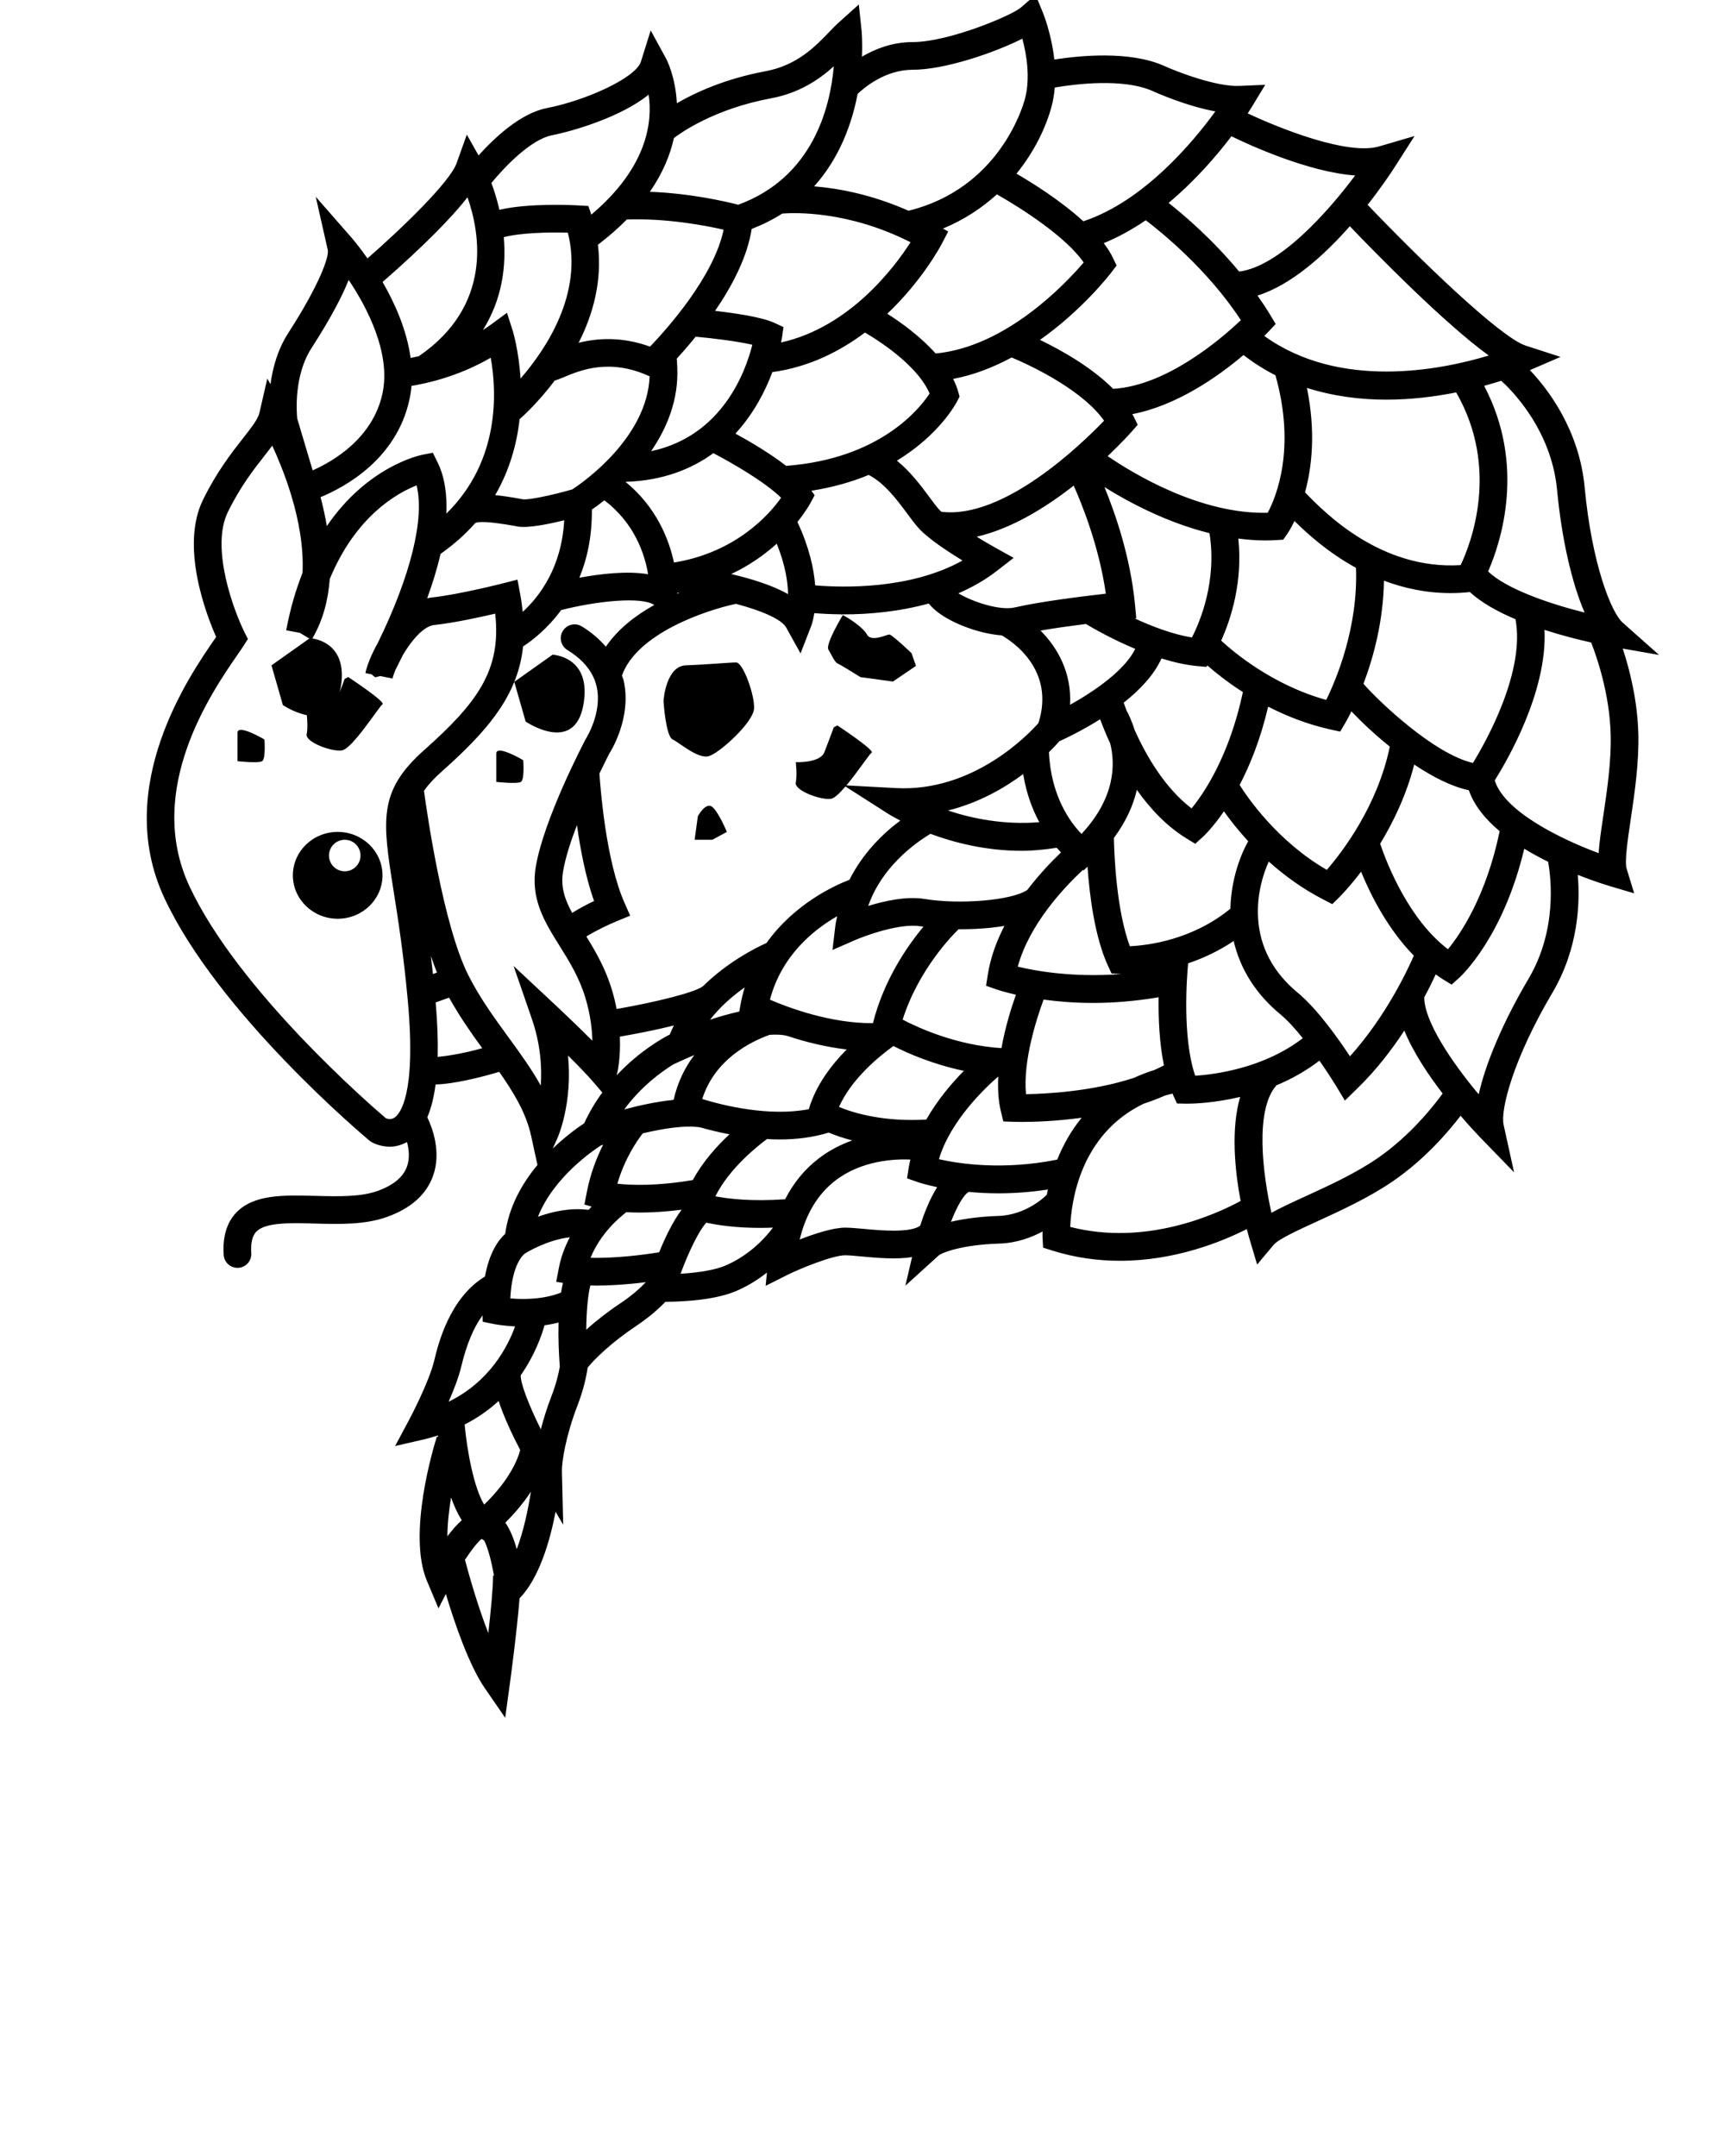 <svg xmlns="http://www.w3.org/2000/svg" xmlns:xlink="http://www.w3.org/1999/xlink" version="1.1" x="0px" y="0px" viewBox="0 0 100 125" enable-background="new 0 0 100 100" xml:space="preserve"><path fill="none" d="M42.858,58.646l0.065-0.367c0.064-0.36,0.148-0.703,0.247-1.032c-0.678,0.479-1.409,1.103-2.008,1.872  C41.685,58.946,42.266,58.78,42.858,58.646z"/><path fill="none" d="M72.083,20.585c-1.459,1.238-3.853,2.928-6.443,3.426c0.024,0.047,0.056,0.091,0.079,0.139l0.234,0.48  L65.6,25.031c-0.07,0.079-0.584,0.652-1.386,1.415c1.453,0.994,5.367,3.387,9.277,3.283c0.489-0.915,1.647-3.718,0.447-7.971  C73.303,21.437,72.683,21.043,72.083,20.585z"/><path fill="none" d="M54.957,46.993c1.401,0.466,3.258,0.846,5.291,0.676c-0.399-0.744-0.751-1.665-0.933-2.788  C58.211,45.698,56.735,46.547,54.957,46.993z"/><path fill="none" d="M36.188,64.321c0.857-0.229,1.886-0.454,2.861-0.554c0.237-1.038,0.667-1.898,1.202-2.597  c-0.175,0.072-0.35,0.146-0.501,0.214l-0.711,0.322C38.34,62.14,37.164,62.99,36.188,64.321z"/><path fill="none" d="M38.826,59.979c0.074-0.18,0.153-0.355,0.239-0.526c-1.132,0.287-2.334,0.512-3.132,0.648  c0.053,1.254-0.137,2.066-0.184,2.239C37.054,60.947,38.4,60.195,38.826,59.979z"/><path fill="none" d="M45.343,12.385c-0.526,0.339-1.118,0.636-1.769,0.891c-0.253,1.638-1.143,3.323-2.122,4.749  c1.175,0.135,2.711,0.363,3.423,0.689l0.542,0.249l-0.082,0.591c-0.001,0.009-0.021,0.127-0.057,0.305  c3.973-0.89,6.558-4.333,7.505-5.811C49.143,12.201,46.011,12.33,45.343,12.385z"/><path fill="none" d="M65.777,42.33c0.657,1.459,1.73,3.341,3.298,4.538c0.721-0.875,2.19-3.045,2.975-6.743  c-0.911-0.586-1.61-1.151-2.057-1.543l-0.053,0.081l-0.479-0.042c-0.699-0.06-1.424-0.227-2.13-0.446  c-0.432,0.964-1.267,1.833-2.19,2.564c0.043,0.127,0.102,0.286,0.162,0.45C65.404,41.37,65.603,41.764,65.777,42.33z"/><path fill="none" d="M39.374,34.378c-0.036-0.005-0.071-0.008-0.106-0.013c0,0.022,0,0.043,0,0.06  C39.302,34.41,39.338,34.393,39.374,34.378z"/><path fill="none" d="M45.28,28.858c-0.959-0.936-2.855-2.024-3.928-2.584c-1.271,0.925-2.925,1.592-5.091,1.662  c1.781,1.458,2.515,3.31,2.808,4.679C42.654,32.032,44.596,29.834,45.28,28.858z"/><path fill="none" d="M37.572,33.292c-0.192-1.157-0.783-2.962-2.537-4.285c-0.288,0.229-0.532,0.405-0.722,0.536  c0.012,1.567-0.28,2.876-0.727,3.952C34.79,33.272,36.34,33.086,37.572,33.292z"/><path fill="none" d="M72.36,48.775c-0.606-0.66-1.075-1.267-1.407-1.737c-0.658,0.96-1.171,1.437-1.22,1.481l-0.444,0.401  l-0.511-0.313c-1.172-0.718-2.114-1.741-2.875-2.813c-0.202,0.876-0.612,1.82-1.33,2.789c0.021,1.035,0.149,4.188,0.924,6.276  c1.058-0.045,3.636-0.37,5.83-2.176C71.364,51.059,71.876,49.625,72.36,48.775z"/><path fill="none" d="M65.019,56.471c-0.054-0.002-0.091-0.004-0.104-0.004l-0.479-0.029l-0.201-0.435  c-0.769-1.661-1.07-4.057-1.191-5.751l-0.229,0.212l-0.04-0.027c-1.109,1.035-3.11,3.161-3.774,5.607  C60.045,56.298,62.224,56.687,65.019,56.471z"/><path fill="none" d="M65.739,62.49c0.367-0.17,0.758-0.321,1.178-0.453c0.189-0.085,0.375-0.175,0.557-0.27  c-0.27-1.321-0.324-2.773-0.307-3.948c-1.379,0.233-2.662,0.329-3.801,0.329c-1.1,0-2.057-0.084-2.868-0.194  c-0.405,1.101-1.207,3.571-1.019,5.484C60.678,63.419,63.327,63.281,65.739,62.49z"/><path fill="none" d="M75.249,57.573c1.099,0.907,2.317,2.623,3.009,3.669c2.114-2.342,3.39-5.113,3.702-5.835  c-1.501-1.534-2.49-3.482-3.058-4.867c-0.68,0.895-1.2,1.416-1.255,1.471l-0.414,0.409l-0.517-0.267  c-1.233-0.634-2.286-1.414-3.164-2.201c-0.331,0.721-0.699,1.896-0.623,3.258C73.026,54.915,73.807,56.384,75.249,57.573z"/><path fill="none" d="M76.916,50.435c0.877-1.008,2.941-3.69,3.653-7.147c-0.875-0.704-1.65-1.433-2.224-2.044  c-0.194,0.394-0.334,0.636-0.357,0.675l-0.296,0.5l-0.567-0.125c-1.35-0.299-2.562-0.786-3.608-1.322  c-0.444,1.894-1.053,3.39-1.653,4.541C72.303,46.212,74.038,48.768,76.916,50.435z"/><path fill="none" d="M50.607,59.306c0.634-2.498,1.982-4.449,2.925-5.58c-0.06-0.009-0.126-0.014-0.185-0.023  c-1.152-0.188-3.139,0.522-3.805,0.813l-1.285,0.562l0.166-1.392c0.023-0.196,0.07-0.377,0.106-0.564  c-1.355,0.775-3.221,2.27-3.896,4.839c1.074,0.463,3.534,1.384,5.969,1.36L50.607,59.306z"/><path fill="none" d="M46.887,64.309c0.402-1.372,1.298-2.556,2.197-3.462c-1.259-0.146-2.445-0.456-3.407-0.774  c-0.283-0.087-0.652-0.101-1.061-0.075c-1.082,0.387-3.182,1.414-3.907,3.723C41.923,64.092,44.578,64.754,46.887,64.309z"/><path fill="none" d="M40.162,68.418c0.578-1.066,1.408-1.984,2.125-2.652c-0.648-0.124-1.224-0.27-1.683-0.4  c-0.859-0.144-2.153,0.062-3.344,0.344c-0.308,0.395-1.037,1.434-1.474,2.921C36.603,68.721,38.074,68.772,40.162,68.418z"/><path fill="none" d="M58.895,57.67c-0.653-0.148-1.048-0.279-1.099-0.297l-0.632-0.222l0.104-0.66  c0.155-0.992,0.51-1.937,0.96-2.811c-0.827,0.142-1.749,0.2-2.653,0.193c-0.268,0.254-2.305,2.27-3.246,5.24  c0.957,0.5,3.15,1.491,5.728,1.652C58.275,59.546,58.629,58.418,58.895,57.67z"/><path fill="none" d="M59.541,51.614c0.689-0.907,1.402-1.655,1.966-2.193c-0.078-0.082-0.161-0.172-0.245-0.27  c-0.695,0.107-1.379,0.176-2.033,0.176c-2.087,0-3.924-0.478-5.289-0.984c-0.934,0.562-2.818,1.928-3.608,4.179  c0.969-0.297,2.246-0.574,3.277-0.402c2.056,0.336,5.045,0.079,5.928-0.514L59.541,51.614z"/><path fill="none" d="M32.644,50.513c-0.152,0.897,0.092,1.621,0.525,2.415c0.425-0.267,0.89-0.51,1.27-0.689  c-0.485-1.371-0.795-3.006-0.991-4.402C33.085,48.779,32.776,49.732,32.644,50.513z"/><path fill="none" d="M29.857,30.496c-1.587-0.286-2.125-0.255-2.303-0.176c-0.553,0.634-1.223,1.236-2.014,1.794  c-0.199,0.864-0.47,1.734-0.776,2.575c0.08-0.017,0.159-0.037,0.241-0.046c1.588-0.168,4.138-0.819,4.164-0.826l0.83-0.212  l0.158,0.842c0.066,0.355,0.112,0.694,0.147,1.026c0.974-0.893,2.256-2.574,2.405-5.311c-0.909,0.227-2.09,0.465-2.678,0.365  L29.857,30.496z"/><path fill="none" d="M83.939,55.035c0.727-0.882,2.218-3.083,2.997-6.845c-0.821-0.688-1.479-1.48-1.785-2.373  c-1.005-0.213-2.109-0.782-3.168-1.489c-0.463,1.791-1.221,3.353-1.976,4.59C80.433,50.162,81.685,53.316,83.939,55.035z"/><path fill="none" d="M60.286,19.707c1.222,0.588,2.979,1.569,4.242,2.837c3.116-0.183,6.274-2.907,7.404-3.983  c-1.928-2.948-4.653-5.139-5.514-5.792c-0.76,0.521-1.576,0.976-2.436,1.329c0.214,0.283,0.399,0.568,0.535,0.854l0.21,0.441  l-0.295,0.389C64.326,15.925,62.74,17.974,60.286,19.707z"/><path fill="none" d="M69.097,36.96c0.479-0.93,1.46-3.287,1.019-6.048c-2.521-0.627-4.735-1.825-6.089-2.673  c0.625,1.52,1.508,4.059,1.771,6.815l0.075,0.792l-0.091,0.009C66.776,36.315,67.975,36.776,69.097,36.96z"/><path fill="none" d="M37.684,20.098c0.984-1.027,3.7-4.06,4.266-6.781c-1.089-0.25-3.347-0.672-5.612-0.59  c-0.48,0.487-1.036,0.977-1.675,1.465c0.258,2.117-0.295,4.07-1.118,5.684C34.604,19.61,36.021,19.497,37.684,20.098z"/><path fill="none" d="M37.659,21.819c-2.326-1.071-4.038-0.346-4.984,0.053c-0.205,0.087-0.364,0.148-0.517,0.193  c-0.922,1.221-1.784,2.019-2.038,2.242c-0.153,1.396-0.564,2.928-1.414,4.399c0.455,0.045,0.938,0.122,1.436,0.211l0.167,0.03  c0.306,0.051,1.63-0.217,2.87-0.574C33.774,27.983,37.518,25.393,37.659,21.819z"/><path fill="none" d="M35.745,58.501c2.208-0.382,4.603-0.968,5.017-1.333l0,0.001c1.433-1.41,3.065-2.224,3.67-2.494  c1.616-2.272,3.945-3.334,4.809-3.665c0.793-1.578,1.977-2.712,2.949-3.432c-0.427-0.22-0.684-0.381-0.727-0.408l-2.454-1.568  c-0.326,0.381-0.635,0.682-0.839,0.712c-0.611,0.09-2.132-0.49-2.04-0.936c0.092-0.445,0-1.186,0-1.186s1.41,0.057,1.656-0.573  c0.247-0.629,0.547-1.448,0.547-1.448c0.207-0.111,0.207-0.111,0.207-0.111s2.191,1.446,1.986,1.58  c-0.132,0.087-0.824,1.14-1.462,1.899l2.874,0.154c4.491,0.24,7.694-3.129,8.259-3.769c0.99-3.107-1.553-4.758-2.129-5.084  c-1.231-0.093-2.671-0.618-3.558-1.235c-0.282-0.196-0.5-0.402-0.673-0.613c-1.759,0.487-3.515,0.629-4.883,0.629  c-0.062,0-0.118-0.001-0.178-0.002c0.019,0.009,0.042,0.024,0.061,0.034l0.021,0.007c0,0-0.002,0.003-0.002,0.003  c0.527,0.264,1.224,0.786,1.401,1.123c0.245,0.463,1.145,0,1.298,0c0.154,0,1.286,1.082,1.286,1.082l0.258,0.738l-1.338,0.908  l-1.884-0.257c0,0-1.151-0.721-1.318-0.788c-0.168-0.067-0.349-0.495-0.537-0.809c-0.187-0.312,0.823-1.98,0.834-1.998  c-0.006-0.003-0.013-0.007-0.019-0.01l-0.1-0.034c-0.61-0.006-1.134-0.036-1.533-0.069c-0.07,0.45-0.166,0.709-0.178,0.741  l-0.62,1.593l-0.829-1.494c-0.276-0.497-1.446-0.989-2.917-1.379c-1.739,0.37-5.749,1.716-6.607,4.159  c0.029,0.097,0.076,0.187,0.099,0.287c0.491,2.175-0.78,4.155-0.834,4.238c0.001,0-0.236,0.456-0.57,1.153  c0.061,0.933,0.385,5.078,1.45,7.49l0.332,0.755l-0.762,0.312c-0.478,0.195-1.237,0.555-1.778,0.896  c0.542,0.876,1.117,1.864,1.492,3.133C35.594,57.804,35.678,58.16,35.745,58.501z M41.296,48.688h-1.029l0.189-1.371  c0,0,0.459-0.842,0.836-0.531c0.375,0.31,0.844,1.447,0.844,1.447L41.296,48.688z M39.757,38.576  c1.108-0.037,2.521-0.166,2.917-0.168c0.397-0.002,1.079,1.87,1.039,2.672c-0.041,0.802-1.995,2.579-2.622,2.761  c-0.628,0.181-1.697-0.778-2.099-0.967c-0.401-0.189-0.527-2.195-0.527-2.195C38.458,40.478,38.647,38.613,39.757,38.576z"/><path fill="none" d="M86.267,33.133c1.042,0.997,3.478,1.854,5.595,2.382c-0.738-1.697-1.328-4.258-1.597-7.113  c-0.338-3.61-2.819-5.954-3.237-6.325c-0.294,0.094-0.625,0.193-0.989,0.292C88.451,26.964,87.031,31.38,86.267,33.133z"/><path fill="none" d="M32.042,66.592c0.768-0.738,1.477-1.238,1.821-1.463c0.305-0.663,0.664-1.258,1.053-1.785l-0.56-0.654  c-0.327-0.382-0.872-0.939-1.428-1.489c0.271,2.776-0.578,4.708-0.625,4.811L32.042,66.592z"/><path fill="none" d="M51.437,18.19c0.823,0.521,1.927,1.321,2.804,2.304c4.086-0.389,7.525-4.04,8.582-5.276  c-1.016-1.479-3.604-3.142-5.031-3.951c-0.865,0.789-1.905,1.477-3.125,1.983l0.303,0.173l-0.357,0.685  C54.534,14.259,53.459,16.276,51.437,18.19z"/><path fill="none" d="M51.995,26.707c0.788,0.642,1.394,1.45,1.876,2.103c0.229,0.308,0.427,0.582,0.609,0.773  c0.026,0.028,0.066,0.06,0.097,0.089c3.607,0.439,8.091-3.89,9.426-5.28c-1.164-1.675-3.969-3.089-5.359-3.665  c-1.038,0.559-2.175,1.012-3.389,1.241c0.114,0.235,0.217,0.474,0.286,0.72l0.086,0.302l-0.143,0.281  C55.422,23.394,54.453,25.214,51.995,26.707z"/><path fill="none" d="M55.795,32.498c-0.838-0.513-1.92-1.227-2.475-1.806c-0.235-0.247-0.469-0.563-0.74-0.928  c-0.583-0.79-1.299-1.749-2.223-2.229c-0.947,0.396-2.053,0.718-3.322,0.917l0.19,0.258l-0.239,0.447  c-0.03,0.057-0.276,0.501-0.761,1.105c0.682,1.458,0.955,2.704,1.029,3.677C48.792,34.069,52.756,34.198,55.795,32.498z"/><path fill="none" d="M43.612,19.988c-0.854-0.201-2.236-0.371-3.283-0.467c-0.416,0.512-0.801,0.953-1.118,1.296l0.026,0.014  l0.022,0.453c0.091,1.895-0.602,3.545-1.517,4.875C41.877,25.28,43.229,21.531,43.612,19.988z"/><path fill="none" d="M58.832,35.217c1.443-0.336,3.977-0.649,5.273-0.797c-0.387-2.713-1.367-5.155-1.863-6.266  c-1.599,1.256-3.596,2.502-5.625,2.963c0.44,0.271,0.841,0.502,1.082,0.637l1.062,0.59l-0.959,0.745  c-0.699,0.543-1.461,0.971-2.247,1.311C56.387,34.898,57.971,35.421,58.832,35.217z"/><path fill="none" d="M53.889,22.816c-0.612-1.461-2.552-2.836-3.747-3.537c-1.448,1.089-3.236,2-5.367,2.294  c-0.4,1.07-1.067,2.399-2.142,3.565c0.817,0.446,1.977,1.126,2.942,1.87C50.979,26.6,53.284,23.737,53.889,22.816z"/><path fill="none" d="M74.611,30.975l-0.221,0.316l-0.386,0.023c-0.224,0.014-0.447,0.021-0.669,0.021  c-0.521,0-1.038-0.045-1.549-0.11c0.268,2.535-0.436,4.683-0.993,5.917c0.669,0.62,2.958,2.575,6.089,3.438  c0.581-1.177,1.858-4.209,1.725-7.657c-1.607-0.883-2.813-1.971-3.565-2.714C74.818,30.674,74.639,30.936,74.611,30.975z"/><path fill="none" d="M42.388,33.283c1.153,0.267,2.374,0.644,3.296,1.163c-0.011-0.708-0.16-1.698-0.655-2.922  C44.346,32.138,43.474,32.77,42.388,33.283z"/><path fill="none" d="M65.812,37.622c-1.312-0.549-2.394-1.164-2.864-1.445c-0.84,0.107-1.795,0.239-2.627,0.383  c0.979,0.988,1.818,2.44,1.709,4.305C63.441,40.079,65.202,38.867,65.812,37.622z"/><path fill="none" d="M75.735,28.629c1.084,1.109,4.327,4.418,8.939,4.135c0.604-1.272,2.276-5.604-0.26-10.014  c-1.204,0.24-2.592,0.421-4.063,0.421c-1.486,0-3.052-0.193-4.588-0.682c0.522,2.559,0.286,4.61-0.111,6.055  C75.681,28.575,75.703,28.597,75.735,28.629z"/><path fill="none" d="M61.412,42.976c-0.121,0.139-0.323,0.36-0.604,0.634c0.115,2.539,1.226,4.062,1.889,4.738  c1.969-2.112,1.959-4.057,1.665-5.237c-0.243-0.528-0.441-1.017-0.586-1.41C62.752,42.345,61.822,42.79,61.412,42.976z"/><path fill="none" d="M34.223,74.528c-0.141,0.548-0.229,1.485-0.238,2.563c0.546-0.49,1.212-1.018,1.963-1.519  c0.693-0.464,1.165-0.892,1.491-1.236c-1.198,0.149-2.168,0.198-2.877,0.198C34.434,74.535,34.335,74.531,34.223,74.528z"/><path fill="none" d="M27.919,89.221c-0.22,0.174-0.583,0.631-0.964,1.212c0.19,0.722,0.701,2.577,1.352,4.25  c0.142-1.243,0.276-2.608,0.276-3.332h0.053c-0.148-0.866-0.367-1.656-0.568-2.038L27.919,89.221z"/><path fill="none" d="M39.504,70.14c-0.93,0.118-1.736,0.162-2.407,0.163c-0.289,0-0.545-0.01-0.785-0.022  c-0.389,0.293-1.504,1.224-2.077,2.646c0.81,0.017,2.148-0.027,3.975-0.319c0.343-0.847,0.785-1.772,1.288-2.448L39.504,70.14z"/><path fill="none" d="M40.946,70.887c-0.395,0.413-0.989,1.596-1.494,2.962c1.118-0.066,2.034-0.231,2.606-0.476  c1.461-0.625,2.388-1.712,2.75-2.199c-0.244,0.009-0.487,0.017-0.711,0.017C42.647,71.19,41.606,71.031,40.946,70.887z"/><path fill="none" d="M47.456,67.169c0.627-0.481,1.294-0.814,1.949-1.049c-0.56-0.146-1.012-0.31-1.363-0.455  c-0.917,0.282-1.886,0.398-2.833,0.398c-0.251,0-0.5-0.01-0.746-0.023c-0.508,0.374-2.189,1.693-2.99,3.32  c0.772,0.149,2.128,0.307,4.041,0.171C45.998,68.584,46.644,67.792,47.456,67.169z"/><path fill="none" d="M32.38,76.679c-0.274,0.068-0.544,0.122-0.814,0.157c-0.167,0.603-0.561,1.725-1.379,2.902  c-0.021,0.447,0.451,1.688,1.165,3.132c0.156-0.604,0.361-1.264,0.622-1.939c0.261-0.681,0.403-1.25,0.479-1.696l-0.009-0.126  C32.401,78.518,32.355,77.62,32.38,76.679z"/><path fill="none" d="M29.956,89.818c0.392-1.038,0.654-2.268,0.821-3.332c-0.486,0.741-1.042,1.358-1.482,1.793  C29.58,88.691,29.796,89.237,29.956,89.818z"/><path fill="none" d="M28.906,81.226c-0.545,0.505-1.202,0.971-1.971,1.367c0.15,1.603,0.551,3.691,1.133,4.642  c0.659-0.636,1.723-1.83,2.089-3.162C29.69,83.176,29.209,82.15,28.906,81.226z"/><path fill="none" d="M33.033,71.733c-1.335,0.153-2.549,0.908-2.564,0.919l-0.052,0.033c-0.068,0.052-0.737,0.598-0.833,2.591  c0.727,0.068,1.928,0.07,2.944-0.339c0.03-0.191,0.064-0.379,0.105-0.558l-0.39-0.063l0.155-0.81  C32.526,72.847,32.759,72.261,33.033,71.733z"/><path fill="none" d="M52.582,68.317l0.104-0.66c0.022-0.146,0.059-0.287,0.09-0.43c-0.934-0.039-2.836,0.053-4.353,1.222  c-1.011,0.78-1.703,1.926-2.064,3.415c0.859-0.336,1.93-0.688,2.64-0.688c0.27,0,0.647,0.033,1.079,0.072  c0.944,0.089,2.672,0.249,3.265-0.183c0.216-0.686,0.547-1.534,0.984-2.236c-0.663-0.141-1.067-0.273-1.114-0.29L52.582,68.317z"/><path fill="none" d="M34.294,69.957l-0.414-0.123l0.138-0.714c0.21-1.087,0.574-2.014,0.947-2.752  c-0.043,0.015-0.094,0.031-0.133,0.045c-0.41,0.263-2.738,1.827-3.647,4.132c0.822-0.299,1.873-0.534,2.935-0.399  C34.179,70.078,34.235,70.021,34.294,69.957z"/><path fill="none" d="M89.535,36.52c0.174,3.577-2.174,7.601-2.885,8.727c0.566,1.837,3.932,3.44,6.022,4.217  c0.04-0.61,0.149-1.339,0.275-2.191c0.219-1.473,0.466-3.143,0.423-4.7c-0.064-2.367-0.807-4.497-1.132-5.321  C91.518,37.091,90.554,36.848,89.535,36.52z"/><path fill="none" d="M87.855,35.901c-1.019-0.431-1.968-0.954-2.646-1.575c-0.378,0.039-0.75,0.06-1.111,0.06  c-1.429,0-2.719-0.289-3.868-0.721c-0.036,2.373-0.621,4.484-1.188,5.977c0.877,1.016,4.092,4.076,6.348,4.591  C86.181,42.938,88.422,38.919,87.855,35.901z"/><path fill="none" d="M78.688,63.105l-0.723,0.704l-0.522-0.863c-0.008-0.014-0.399-0.655-0.954-1.452  c-0.8,0.614-1.652,1.08-2.491,1.43c-1.279,1.443-0.784,5.192-0.291,7.393c0.533-0.297,1.203-0.604,1.986-0.963  c1.354-0.62,2.889-1.322,4.171-2.207c1.856-1.28,3.198-2.963,3.767-3.744c-0.839-1.092-1.706-2.395-2.221-3.646  C80.684,60.86,79.778,62.046,78.688,63.105z"/><path fill="none" d="M71.893,63.599c-1.53,0.361-2.751,0.392-3.078,0.392c-0.041,0-0.068-0.001-0.08-0.001l-0.502-0.011l-0.21-0.454  c-0.018-0.038-0.031-0.081-0.049-0.12c-0.149,0.036-0.298,0.072-0.439,0.114c-0.406,0.181-0.825,0.337-1.247,0.478  c-3.672,1.777-4.187,5.673-4.244,7.138c4.365,1.121,8.406-0.708,9.877-1.503C71.592,67.882,71.346,65.479,71.893,63.599z"/><path fill="none" d="M59.226,65.047c-0.257,0-0.417-0.005-0.453-0.006l-0.608-0.022l-0.144-0.591  c-0.151-0.628-0.184-1.315-0.151-2.013c-0.686,0.591-2.764,2.522-3.439,4.793c1.167,0.266,3.721,0.654,6.86,0.023  c0.329-0.816,0.783-1.652,1.415-2.427C61.179,65.014,59.883,65.047,59.226,65.047z"/><path fill="none" d="M56.163,69.104c-0.309,0.155-0.701,0.876-1.034,1.731c0.877-0.206,1.885-0.311,2.74-0.337  c1.625-0.05,2.729-1.138,2.812-1.225c0.021-0.102,0.043-0.205,0.066-0.31c-1.042,0.161-2.011,0.223-2.883,0.223  C57.244,69.187,56.679,69.152,56.163,69.104z"/><path fill="none" d="M51.792,60.646c-0.826,0.594-2.429,1.898-3.155,3.532c0.837,0.35,2.583,0.879,5.062,0.731  c0.657-1.155,1.493-2.131,2.177-2.824C54.091,61.71,52.646,61.079,51.792,60.646z"/><path fill="none" d="M74.228,58.812c-1.419-1.172-2.334-2.626-2.711-4.254c-0.889,0.595-1.794,1.01-2.64,1.293  c-0.071,0.753-0.351,4.288,0.409,6.517c1.154-0.072,3.993-0.444,6.236-2.176C75.094,59.657,74.644,59.155,74.228,58.812z"/><path fill="none" d="M88.363,49.208c-1.223,5.134-3.656,7.378-3.766,7.478l-0.445,0.401l-0.511-0.312  c-0.142-0.087-0.274-0.187-0.41-0.282c-0.159,0.345-0.379,0.797-0.665,1.328c-0.01,1.39,1.605,3.78,3.156,5.628  c0.399-1.808,1.426-4.227,2.885-6.695c1.667-2.82,1.312-5.83,1.139-6.789C89.287,49.738,88.818,49.486,88.363,49.208z"/><path fill="none" d="M29.39,18.135l0.34,1.063c0.01,0.03,0.345,1.137,0.446,2.75c1.458-1.68,3.646-4.919,2.743-8.458  c-1.188-0.033-2.8,0.016-3.715,0.261c0.144,1.655-0.077,3.572-1.208,5.384c0.167-0.107,0.332-0.218,0.495-0.338L29.39,18.135z"/><path fill="none" d="M18.125,27.271c1.197-0.53,3.474-1.856,4.042-4.436c0.518-2.356-0.899-5.026-1.955-6.606  c-0.354,0.898-1.001,2.165-2.158,3.96c-1.025,1.589-0.86,3.714-0.822,4.083L18.125,27.271z"/><path fill="none" d="M24.277,20.654c4.282-2.934,3.565-7.108,2.824-9.216c-1.388,1.782-3.885,4.01-4.923,4.91  c0.708,1.227,1.403,2.778,1.626,4.404C23.938,20.728,24.099,20.694,24.277,20.654z"/><path fill="none" d="M48.336,3.845c-0.842,0.759-1.991,1.549-3.648,1.857c-3.303,0.614-5.251,2.018-5.621,2.303  c-0.211,0.961-0.635,2.017-1.391,3.115c2.35,0.087,4.409,0.566,5.121,0.75C47.114,10.291,48.13,6.243,48.336,3.845z"/><path fill="none" d="M23.733,23.18c-0.757,3.446-3.731,5.058-5.151,5.644c0.146,0.539,0.267,1.104,0.365,1.678  c2.348-3.451,5.363-4.101,5.542-4.136l0.602-0.117l0.271,0.549c0.423,0.856,0.561,1.88,0.513,2.979  c3.153-3.084,2.912-7.14,2.573-9.037c-1.914,1.116-3.817,1.509-4.594,1.631C23.831,22.642,23.792,22.912,23.733,23.18z"/><path fill="none" d="M33.57,11.912l0.539,0.031l0.17,0.5c3.296-2.778,3.55-5.438,3.322-6.956c-1.615,1.316-4.45,2.13-5.595,2.353  c-1.227,0.239-2.736,1.815-3.52,2.768c0.161,0.434,0.328,0.96,0.465,1.556C30.663,11.761,33.233,11.893,33.57,11.912z"/><path fill="none" d="M25.935,89.074c0.261-0.352,0.542-0.674,0.835-0.934c-0.245-0.383-0.45-0.835-0.622-1.32  C26.026,87.569,25.94,88.352,25.935,89.074z"/><path fill="none" d="M67.744,11.765c0.897,0.706,2.538,2.106,4.092,3.981c2.32-0.301,5.106-3.405,6.722-5.572  c-2.714-0.196-6.126-1.764-7.171-2.273C70.55,9.003,69.299,10.464,67.744,11.765z"/><path fill="none" d="M52.668,12.22c5.211-1.286,6.604-5.946,6.748-6.482c0.329-1.235,0.086-2.617-0.15-3.495  c-1.591,0.804-4.477,1.803-6.367,1.803c-1.59,0-2.816,1.049-3.183,1.401c-0.323,1.698-1.031,3.695-2.519,5.359  C48.589,10.919,50.522,11.268,52.668,12.22z"/><path fill="none" d="M72.899,17.137c0.257,0.365,0.507,0.739,0.741,1.128l0.312,0.519l-0.413,0.441  c-0.022,0.024-0.109,0.116-0.247,0.253c4.382,3.15,10.241,1.973,13.012,1.135c-2.593-1.883-6.483-5.857-8.054-7.497  C76.787,14.777,74.869,16.52,72.899,17.137z"/><path fill="none" d="M62.803,12.83c3.501-1.162,6.359-4.592,7.651-6.371c-1.754-0.322-3.548-1.14-3.646-1.184  c-1.691-0.752-4.456-0.405-5.662-0.201c-0.03,0.359-0.086,0.72-0.181,1.076c-0.33,1.241-1.002,2.64-2.041,3.918  C59.919,10.646,61.518,11.657,62.803,12.83z"/><path fill="none" d="M25.257,58.117c0.101,1.184,0.139,2.233,0.116,3.16c0.521-0.049,1.458-0.19,2.583-0.504  c-0.666-0.916-1.332-1.871-1.921-2.933L25.257,58.117z"/><path fill="none" d="M30.827,59.057l-1.055-3.054l2.361,2.206c0.07,0.064,1.197,1.119,2.207,2.131  c-0.015-0.663-0.112-1.501-0.394-2.453c-0.359-1.212-0.944-2.147-1.51-3.054c-0.871-1.396-1.693-2.714-1.375-4.59  c0.471-2.774,2.779-7.176,2.875-7.363c0.047-0.078,0.996-1.576,0.65-3.082c-0.048-0.207-0.12-0.407-0.214-0.599c0,0,0,0,0,0  c-0.285-0.579-0.78-1.086-1.48-1.514c-0.378-0.229-0.498-0.723-0.267-1.102c0.23-0.377,0.724-0.499,1.103-0.267  c0.564,0.344,1.017,0.743,1.395,1.177c0.691-1.019,1.721-1.816,2.805-2.418c-0.726-0.496-3.28-0.242-5.397,0.294  c-0.818,1.108-1.706,1.785-2.208,2.109c-0.075,0.73-0.248,1.406-0.508,2.052l2.218-1.573c0,0,2.312,0.09,1.78,2.941  c-0.532,2.854-3.34,0.936-3.34,0.936l-0.66-2.3c-0.726,1.801-2.146,3.364-4.167,5.162c-0.466,0.415-0.812,0.784-1.068,1.154  c0.189,1.387,1.121,7.774,2.551,10.647c0.66,1.326,1.514,2.497,2.34,3.631c0.683,0.938,1.346,1.849,1.88,2.81  C31.422,61.875,31.337,60.531,30.827,59.057z M28.772,45.334v-1.649c0-0.535,1.56,0.39,1.56,0.39s0.089,1.126-0.134,1.26  C29.976,45.467,28.772,45.334,28.772,45.334z"/><path fill="none" d="M24.978,55.424c0.041,0.336,0.081,0.688,0.12,1.048l0.232-0.082C25.208,56.084,25.091,55.761,24.978,55.424z"/><path fill="none" d="M29.858,76.904c-0.706-0.037-1.199-0.133-1.247-0.143l-0.63-0.13l-0.007-0.369  c-0.518,0.699-0.929,1.681-1.237,2.974c-0.147,0.619-0.438,1.365-0.731,2.032C28.406,80.102,29.447,78.041,29.858,76.904z"/><circle fill="none" cx="19.986" cy="49.601" r="0.914"/><path fill="none" d="M28.706,35.582c-0.927,0.217-2.417,0.54-3.532,0.658c-0.625,0.066-1.326,0.906-1.816,1.735  c-0.139,0.283-0.275,0.558-0.405,0.81l-0.032,0.062c-0.077,0.189-0.14,0.364-0.166,0.496l-0.715-0.144l-0.281,0.073  c-0.059-0.034-0.136-0.091-0.207-0.17l-0.37-0.074c0.082-0.408,0.336-1.071,0.725-1.759c1.902-3.895,2.717-7.196,2.243-9.123  c-1.144,0.448-3.531,1.791-5.034,5.426c-0.089,1.203-0.386,2.382-1.008,3.449c0.5,0.077,2.079,0.512,1.629,2.924  c-0.016,0.087-0.041,0.157-0.062,0.236c0.166-0.437,0.304-0.813,0.304-0.813c0.207-0.111,0.207-0.111,0.207-0.111  s2.191,1.446,1.987,1.58s-1.746,2.585-2.356,2.674c-0.611,0.09-2.132-0.49-2.04-0.936c0.075-0.363,0.028-0.915,0.008-1.109  c-0.735-0.142-1.388-0.584-1.388-0.584l-0.66-2.303l2.193-1.554l-0.552-0.332l-0.788-0.146c0.234-1.265,0.564-2.36,0.947-3.334  c0.071-1.501-0.225-3.07-0.644-4.456l-0.042-0.142c-0.337-1.087-0.738-2.053-1.068-2.773c-0.135,0.181-0.282,0.368-0.437,0.566  c-0.632,0.805-1.417,1.808-2.139,3.285c-1.016,2.078,0.349,5.725,0.96,6.955l0.203,0.407l-0.246,0.383  c-0.086,0.137-0.211,0.316-0.361,0.533c-1.474,2.135-5.39,7.805-2.788,13.402c2.812,6.051,10.564,12.758,11.396,13.467  c0.086,0.033,0.299,0.095,0.495-0.037c0.307-0.205,1.269-1.298,0.778-6.735c-0.248-2.743-0.571-4.793-0.833-6.44  c-0.643-4.063-0.909-5.745,1.769-8.126C27.668,40.75,29.073,38.86,28.706,35.582z M15.195,44.132c-0.223,0.134-1.426,0-1.426,0  v-1.649c0-0.535,1.56,0.39,1.56,0.39S15.417,43.999,15.195,44.132z M19.576,53.268c-1.434,0-2.598-1.127-2.598-2.517  c0-1.391,1.164-2.518,2.598-2.518c1.435,0,2.598,1.127,2.598,2.518C22.173,52.141,21.011,53.268,19.576,53.268z"/><path fill="#000000" d="M13.769,42.483v1.649c0,0,1.203,0.134,1.426,0c0.223-0.133,0.134-1.259,0.134-1.259  S13.769,41.948,13.769,42.483z"/><path fill="#000000" d="M30.332,44.074c0,0-1.56-0.925-1.56-0.39v1.649c0,0,1.204,0.133,1.426,0  C30.421,45.2,30.332,44.074,30.332,44.074z"/><path fill="#000000" d="M19.576,48.232c-1.434,0-2.598,1.127-2.598,2.518c0,1.39,1.164,2.517,2.598,2.517  c1.435,0,2.598-1.127,2.598-2.517C22.173,49.359,21.011,48.232,19.576,48.232z M19.986,50.515c-0.505,0-0.914-0.408-0.914-0.913  c0-0.505,0.408-0.914,0.914-0.914c0.505,0,0.913,0.409,0.913,0.914C20.899,50.106,20.491,50.515,19.986,50.515z"/><path fill="#000000" d="M94.976,42.528c-0.054-1.965-0.52-3.756-0.904-4.925l2.105,0.369l-2.113-1.878  c-0.663-0.59-1.785-3.414-2.2-7.842c-0.314-3.343-2.139-5.701-3.173-6.792l1.774-0.767l-2.022-0.656  c-1.478-0.479-6.198-5.058-9.16-8.163c0.838-1.065,1.406-1.933,1.566-2.183l1.154-1.804l-2.056,0.602  c-1.814,0.533-5.742-1.032-7.616-1.916c0.137-0.208,0.218-0.34,0.238-0.374l0.777-1.282l-1.498,0.064  c-1.322,0.062-3.62-0.82-4.379-1.168c-1.981-0.88-4.882-0.591-6.35-0.361c-0.163-1.483-0.632-2.646-0.662-2.721l-0.426-1.035  l-0.843,0.736c-0.531,0.463-4.188,2.008-6.291,2.008c-1.167,0-2.163,0.399-2.928,0.843c0.037-0.874-0.016-1.439-0.018-1.461  l-0.164-1.562l-1.17,1.049c-0.167,0.15-0.352,0.341-0.558,0.556c-0.78,0.812-1.848,1.923-3.665,2.261  c-2.361,0.439-4.082,1.238-5.156,1.858c-0.077-1.541-0.599-2.54-0.612-2.563l-0.905-1.659l-0.564,1.805  c-0.302,0.965-3.233,2.267-5.459,2.7c-1.518,0.296-3.028,1.714-3.955,2.745l-0.682-1.207l-0.59,1.653  c-0.395,1.103-3.167,3.777-5.168,5.524c-0.486-0.692-0.865-1.134-0.915-1.192l-2.084-2.381l0.698,3.086  c0.085,0.375-0.458,1.969-2.299,4.826c-0.616,0.957-0.899,2.03-1.022,2.955l-0.186-0.323l-0.458,1.99  c-0.084,0.363-0.468,0.853-0.954,1.472c-0.643,0.819-1.522,1.941-2.318,3.57c-1.323,2.706,0.19,6.641,0.766,7.944  c-0.028,0.041-0.058,0.084-0.089,0.128c-1.461,2.117-5.912,8.559-2.921,14.99c3.108,6.687,11.536,13.782,11.893,14.081l0.11,0.078  c0.232,0.135,0.627,0.277,1.081,0.277c0.313,0,0.654-0.086,0.99-0.27c0.113,0.43,0.168,0.939,0,1.416  c-0.215,0.61-0.785,1.086-1.694,1.415c-1.002,0.362-2.336,0.325-3.623,0.29c-1.831-0.048-3.555-0.096-4.576,0.964  c-0.556,0.578-0.803,1.405-0.735,2.458c0.027,0.425,0.38,0.751,0.799,0.751c0.018,0,0.035-0.001,0.052-0.001  c0.443-0.029,0.778-0.41,0.749-0.853c-0.038-0.593,0.058-1.001,0.291-1.243c0.531-0.549,1.976-0.511,3.377-0.472  c1.44,0.039,2.924,0.079,4.211-0.387c1.389-0.501,2.287-1.31,2.667-2.401c0.47-1.351-0.032-2.722-0.341-3.371  c0.22-0.517,0.38-1.15,0.479-1.905c1.047-0.021,2.625-0.412,3.689-0.731c0.845,1.207,1.564,2.4,1.849,3.709l0.368,1.69  c-0.878,1.054-1.656,2.404-1.871,3.994c-0.386,0.349-0.919,1.072-1.172,2.473c-2.055,1.244-2.716,3.929-2.937,4.854  c-0.306,1.286-1.43,3.396-1.44,3.418l-0.832,1.556l1.719-0.396c0.267-0.062,0.513-0.141,0.761-0.218  c0.003,0.028,0.006,0.057,0.01,0.085l-0.068-0.021c-0.181,0.567-1.727,5.64-0.576,8.374l0.668,1.586l0.427-0.832  c0.513,1.709,1.343,4.134,2.266,5.473l1.175,1.704l0.28-2.051c0.02-0.146,0.396-2.914,0.552-4.874l0.01-0.011  c1.116-1.158,1.736-3.241,2.079-5.004l0.441,0.75l-0.075-3.092c-0.014-0.534,0.219-2.042,0.897-3.807  c0.342-0.893,0.512-1.631,0.596-2.215c0.427-0.524,1.405-1.469,2.773-2.385c0.77-0.515,1.329-1.006,1.731-1.426  c1.281-0.012,2.953-0.134,4.118-0.632c0.691-0.295,1.274-0.674,1.771-1.063l-0.076,0.767l1.301-0.652  c0.615-0.309,2.565-1.119,3.312-1.119c0.233,0,0.557,0.032,0.93,0.067c0.893,0.083,1.987,0.185,2.946,0.039l-0.387,1.657  l1.929-1.751c0.178-0.16,1.338-0.623,3.503-0.69c1.017-0.031,1.863-0.348,2.519-0.701c-0.004,0.232,0.001,0.372,0.002,0.383  l0.031,0.554l0.528,0.167c1.352,0.425,2.674,0.594,3.924,0.594c3.199,0,5.912-1.106,7.357-1.84c0.078,0.301,0.141,0.522,0.172,0.628  l0.426,1.431l0.959-1.145c0.275-0.33,1.471-0.878,2.524-1.36c1.344-0.614,3.017-1.381,4.414-2.344  c1.818-1.255,3.169-2.824,3.898-3.779c0.554,0.646,0.99,1.105,1.132,1.252l1.968,2.03l-0.607-2.762  c-0.191-0.867,0.559-3.811,2.822-7.64c1.53-2.588,1.616-5.247,1.477-6.846c0.909,0.359,1.618,0.581,1.839,0.646l1.432,0.425  l-0.438-1.429c-0.125-0.412,0.066-1.711,0.237-2.857C94.752,46.046,95.021,44.227,94.976,42.528z M90.265,28.402  c0.269,2.855,0.858,5.416,1.597,7.113c-2.117-0.528-4.553-1.386-5.595-2.382c0.765-1.753,2.185-6.169-0.229-10.764  c0.364-0.1,0.695-0.198,0.989-0.292C87.445,22.449,89.927,24.792,90.265,28.402z M32.929,61.2c0.556,0.55,1.101,1.107,1.428,1.489  l0.56,0.654c-0.389,0.527-0.748,1.122-1.053,1.785c-0.344,0.225-1.053,0.725-1.821,1.463l0.262-0.581  C32.351,65.908,33.199,63.977,32.929,61.2z M33.992,54.298c0.542-0.341,1.3-0.7,1.778-0.896l0.762-0.312L36.2,52.336  c-1.065-2.412-1.39-6.558-1.45-7.49c0.333-0.697,0.571-1.153,0.57-1.153c0.054-0.083,1.325-2.063,0.834-4.238  c-0.022-0.1-0.07-0.19-0.099-0.287c0.858-2.442,4.868-3.789,6.607-4.159c1.471,0.391,2.64,0.883,2.917,1.379l0.829,1.494l0.62-1.593  c0.012-0.032,0.108-0.291,0.178-0.741c0.399,0.033,0.923,0.063,1.533,0.069l0.1,0.034c-0.019-0.01-0.042-0.025-0.061-0.034  c0.06,0,0.116,0.002,0.178,0.002c1.368,0,3.124-0.143,4.883-0.629c0.173,0.211,0.391,0.417,0.673,0.613  c0.887,0.617,2.326,1.142,3.558,1.235c0.576,0.326,3.119,1.977,2.129,5.084c-0.564,0.64-3.768,4.009-8.259,3.769l-2.874-0.154  c0.638-0.759,1.33-1.812,1.462-1.899c0.205-0.134-1.986-1.58-1.986-1.58s0,0-0.207,0.111c0,0-0.301,0.819-0.547,1.448  c-0.246,0.63-1.656,0.573-1.656,0.573s0.092,0.741,0,1.186c-0.092,0.446,1.429,1.026,2.04,0.936c0.204-0.03,0.513-0.331,0.839-0.712  l2.454,1.568c0.043,0.027,0.3,0.188,0.727,0.408c-0.972,0.719-2.156,1.854-2.949,3.432c-0.864,0.331-3.193,1.393-4.809,3.665  c-0.605,0.271-2.237,1.084-3.67,2.494l0-0.001c-0.414,0.365-2.809,0.951-5.017,1.333c-0.067-0.341-0.151-0.697-0.262-1.07  C35.109,56.162,34.534,55.174,33.992,54.298z M33.168,52.928c-0.433-0.794-0.677-1.518-0.525-2.415  c0.133-0.781,0.441-1.733,0.803-2.676c0.196,1.396,0.506,3.031,0.991,4.402C34.059,52.418,33.594,52.661,33.168,52.928z   M30.309,28.947l-0.167-0.03c-0.498-0.09-0.981-0.167-1.436-0.211c0.85-1.471,1.261-3.002,1.414-4.399  c0.253-0.224,1.115-1.021,2.038-2.242c0.153-0.045,0.312-0.106,0.517-0.193c0.946-0.398,2.658-1.124,4.984-0.053  c-0.142,3.573-3.885,6.164-4.48,6.554C31.939,28.73,30.615,28.999,30.309,28.947z M32.708,30.163  c-0.148,2.737-1.431,4.417-2.405,5.311c-0.036-0.332-0.081-0.67-0.147-1.026l-0.158-0.842l-0.83,0.212  c-0.025,0.007-2.576,0.658-4.164,0.826c-0.082,0.009-0.161,0.029-0.241,0.046c0.306-0.841,0.577-1.711,0.776-2.575  c0.792-0.559,1.461-1.161,2.014-1.794c0.179-0.079,0.716-0.11,2.303,0.176l0.172,0.032C30.617,30.627,31.798,30.39,32.708,30.163z   M34.662,14.191c0.639-0.488,1.195-0.978,1.675-1.465c2.266-0.082,4.523,0.341,5.612,0.59c-0.565,2.722-3.282,5.754-4.266,6.781  c-1.662-0.601-3.08-0.487-4.14-0.222C34.367,18.262,34.92,16.309,34.662,14.191z M54.666,13.251c1.22-0.507,2.26-1.194,3.125-1.983  c1.427,0.809,4.016,2.472,5.031,3.951c-1.057,1.237-4.496,4.887-8.582,5.276c-0.877-0.983-1.98-1.784-2.804-2.304  c2.022-1.914,3.098-3.932,3.175-4.082l0.357-0.685L54.666,13.251z M64.519,14.952c-0.136-0.286-0.321-0.571-0.535-0.854  c0.859-0.354,1.676-0.809,2.436-1.329c0.86,0.653,3.586,2.844,5.514,5.792c-1.13,1.076-4.288,3.8-7.404,3.983  c-1.264-1.268-3.021-2.25-4.242-2.837c2.454-1.733,4.04-3.782,4.147-3.924l0.295-0.389L64.519,14.952z M75.764,22.49  c1.536,0.488,3.102,0.682,4.588,0.682c1.472,0,2.859-0.181,4.063-0.421c2.536,4.41,0.863,8.741,0.26,10.014  c-4.612,0.284-7.855-3.026-8.939-4.135c-0.032-0.033-0.055-0.055-0.083-0.084C76.05,27.1,76.286,25.049,75.764,22.49z   M78.607,32.922c0.134,3.447-1.144,6.48-1.725,7.657c-3.131-0.862-5.42-2.817-6.089-3.438c0.558-1.234,1.261-3.383,0.993-5.917  c0.511,0.065,1.027,0.11,1.549,0.11c0.222,0,0.445-0.007,0.669-0.021l0.386-0.023l0.221-0.316c0.027-0.039,0.207-0.3,0.431-0.767  C75.794,30.951,77,32.04,78.607,32.922z M62.03,40.864c0.109-1.864-0.729-3.317-1.709-4.305c0.832-0.144,1.787-0.276,2.627-0.383  c0.471,0.281,1.552,0.896,2.864,1.445C65.202,38.867,63.441,40.079,62.03,40.864z M62.697,48.348  c-0.663-0.677-1.773-2.2-1.889-4.738c0.28-0.274,0.482-0.496,0.604-0.634c0.41-0.186,1.34-0.631,2.364-1.275  c0.145,0.394,0.343,0.882,0.586,1.41C64.656,44.291,64.666,46.236,62.697,48.348z M45.575,27.009  c-0.965-0.744-2.125-1.423-2.942-1.87c1.075-1.167,1.742-2.495,2.142-3.565c2.131-0.294,3.919-1.205,5.367-2.294  c1.195,0.7,3.134,2.075,3.747,3.537C53.284,23.737,50.979,26.6,45.575,27.009z M45.684,34.446c-0.922-0.519-2.143-0.896-3.296-1.163  c1.086-0.514,1.958-1.145,2.641-1.76C45.523,32.748,45.673,33.738,45.684,34.446z M39.238,20.831l-0.026-0.014  c0.316-0.343,0.702-0.784,1.118-1.296c1.047,0.096,2.428,0.266,3.283,0.467c-0.384,1.543-1.735,5.292-5.869,6.171  c0.915-1.33,1.607-2.98,1.517-4.875L39.238,20.831z M55.541,22.688c-0.069-0.247-0.172-0.485-0.286-0.72  c1.214-0.229,2.351-0.682,3.389-1.241c1.391,0.575,4.195,1.989,5.359,3.665c-1.335,1.39-5.818,5.72-9.426,5.28  c-0.03-0.029-0.07-0.061-0.097-0.089c-0.183-0.191-0.381-0.465-0.609-0.773c-0.482-0.652-1.088-1.46-1.876-2.103  c2.458-1.493,3.427-3.313,3.489-3.436l0.143-0.281L55.541,22.688z M46.987,29.157l0.239-0.447l-0.19-0.258  c1.269-0.2,2.375-0.521,3.322-0.917c0.924,0.479,1.64,1.439,2.223,2.229c0.271,0.365,0.505,0.681,0.74,0.928  c0.555,0.58,1.637,1.293,2.475,1.806c-3.039,1.701-7.003,1.571-8.54,1.441c-0.074-0.973-0.347-2.219-1.029-3.677  C46.711,29.658,46.957,29.214,46.987,29.157z M57.803,33.089l0.959-0.745l-1.062-0.59c-0.241-0.134-0.642-0.366-1.082-0.637  c2.029-0.461,4.026-1.708,5.625-2.963c0.496,1.111,1.477,3.553,1.863,6.266c-1.297,0.148-3.83,0.46-5.273,0.797  c-0.861,0.204-2.445-0.319-3.276-0.817C56.342,34.06,57.104,33.632,57.803,33.089z M65.797,35.054  c-0.263-2.757-1.146-5.296-1.771-6.815c1.354,0.848,3.567,2.046,6.089,2.673c0.441,2.761-0.539,5.118-1.019,6.048  c-1.122-0.184-2.32-0.645-3.315-1.105l0.091-0.009L65.797,35.054z M67.332,38.176c0.706,0.219,1.431,0.386,2.13,0.446l0.479,0.042  l0.053-0.081c0.446,0.392,1.146,0.957,2.057,1.543c-0.784,3.697-2.254,5.868-2.975,6.743c-1.567-1.197-2.641-3.079-3.298-4.538  c-0.175-0.566-0.373-0.96-0.474-1.141c-0.061-0.164-0.119-0.323-0.162-0.45C66.065,40.009,66.9,39.14,67.332,38.176z M73.491,29.729  c-3.91,0.104-7.824-2.289-9.277-3.283c0.802-0.763,1.315-1.335,1.386-1.415l0.354-0.401l-0.234-0.48  c-0.023-0.047-0.055-0.092-0.079-0.139c2.591-0.498,4.984-2.188,6.443-3.426c0.6,0.458,1.22,0.852,1.855,1.173  C75.139,26.01,73.98,28.813,73.491,29.729z M45.279,19.857c0.036-0.177,0.056-0.296,0.057-0.305l0.082-0.591l-0.542-0.249  c-0.712-0.327-2.248-0.555-3.423-0.689c0.979-1.425,1.869-3.111,2.122-4.749c0.651-0.255,1.242-0.552,1.769-0.891  c0.668-0.055,3.8-0.184,7.441,1.662C51.837,15.524,49.252,18.967,45.279,19.857z M34.312,29.544c0.19-0.131,0.434-0.307,0.722-0.536  c1.754,1.323,2.345,3.127,2.537,4.285c-1.232-0.207-2.782-0.02-3.986,0.203C34.033,32.42,34.324,31.111,34.312,29.544z   M36.262,27.936c2.166-0.069,3.82-0.736,5.091-1.662c1.072,0.56,2.969,1.648,3.928,2.584c-0.685,0.976-2.626,3.174-6.21,3.757  C38.777,31.246,38.043,29.394,36.262,27.936z M39.374,34.378c-0.035,0.015-0.071,0.032-0.107,0.047c0-0.017,0-0.038,0-0.06  C39.303,34.37,39.338,34.373,39.374,34.378z M60.248,47.668c-2.033,0.17-3.89-0.21-5.291-0.676c1.778-0.445,3.254-1.294,4.358-2.112  C59.497,46.004,59.849,46.924,60.248,47.668z M43.17,57.247c-0.099,0.329-0.183,0.672-0.247,1.032l-0.065,0.367  c-0.592,0.134-1.174,0.3-1.696,0.473C41.761,58.35,42.492,57.727,43.17,57.247z M40.251,61.171  c-0.536,0.698-0.965,1.559-1.202,2.597c-0.976,0.1-2.004,0.324-2.861,0.554c0.977-1.331,2.153-2.182,2.851-2.614l0.711-0.322  C39.901,61.316,40.076,61.243,40.251,61.171z M35.934,60.101c0.797-0.137,2-0.361,3.132-0.648c-0.086,0.171-0.165,0.347-0.239,0.526  c-0.426,0.217-1.772,0.969-3.076,2.361C35.797,62.167,35.986,61.354,35.934,60.101z M37.261,65.709  c1.191-0.282,2.485-0.487,3.344-0.344c0.458,0.131,1.035,0.276,1.683,0.4c-0.717,0.668-1.547,1.586-2.125,2.652  c-2.088,0.354-3.56,0.303-4.375,0.212C36.224,67.143,36.953,66.104,37.261,65.709z M40.709,63.72  c0.725-2.309,2.825-3.336,3.907-3.723c0.408-0.025,0.777-0.012,1.061,0.075c0.962,0.318,2.148,0.628,3.407,0.774  c-0.899,0.906-1.795,2.09-2.197,3.462C44.578,64.754,41.923,64.092,40.709,63.72z M44.635,57.96  c0.675-2.569,2.541-4.063,3.896-4.839c-0.036,0.188-0.083,0.368-0.106,0.564l-0.166,1.392l1.285-0.562  c0.666-0.291,2.652-1.001,3.805-0.813c0.059,0.01,0.125,0.015,0.185,0.023c-0.942,1.131-2.291,3.082-2.925,5.58l-0.004,0.015  C48.168,59.344,45.709,58.423,44.635,57.96z M55.574,53.874c0.904,0.007,1.826-0.052,2.653-0.193  c-0.45,0.874-0.805,1.818-0.96,2.811l-0.104,0.66l0.632,0.222c0.051,0.018,0.445,0.148,1.099,0.297  c-0.266,0.748-0.619,1.876-0.839,3.097c-2.577-0.161-4.771-1.152-5.728-1.652C53.27,56.144,55.307,54.128,55.574,53.874z   M53.608,52.121c-1.031-0.172-2.308,0.105-3.277,0.402c0.79-2.251,2.674-3.618,3.608-4.179c1.365,0.506,3.202,0.984,5.289,0.984  c0.654,0,1.338-0.069,2.033-0.176c0.084,0.097,0.167,0.188,0.245,0.27c-0.563,0.538-1.276,1.286-1.966,2.193l-0.005-0.007  C58.653,52.2,55.664,52.457,53.608,52.121z M62.775,50.437l0.04,0.027l0.229-0.212c0.121,1.694,0.423,4.09,1.191,5.751l0.201,0.435  l0.479,0.029c0.013,0,0.05,0.002,0.104,0.004c-2.795,0.216-4.974-0.173-6.018-0.427C59.665,53.598,61.666,51.472,62.775,50.437z   M60.498,57.954c0.812,0.11,1.769,0.194,2.868,0.194c1.139,0,2.422-0.096,3.801-0.329c-0.018,1.175,0.037,2.627,0.307,3.948  c-0.182,0.095-0.367,0.185-0.557,0.27c-0.42,0.132-0.811,0.283-1.178,0.453c-2.412,0.791-5.062,0.929-6.26,0.948  C59.291,61.525,60.093,59.055,60.498,57.954z M65.497,54.859c-0.774-2.088-0.902-5.241-0.924-6.276  c0.718-0.969,1.128-1.913,1.33-2.789c0.761,1.072,1.703,2.095,2.875,2.813l0.511,0.313l0.444-0.401  c0.049-0.044,0.562-0.521,1.22-1.481c0.332,0.47,0.801,1.077,1.407,1.737c-0.484,0.85-0.996,2.283-1.033,3.908  C69.133,54.489,66.555,54.814,65.497,54.859z M71.863,45.511c0.601-1.151,1.209-2.647,1.653-4.541  c1.047,0.537,2.259,1.023,3.608,1.322l0.567,0.125l0.296-0.5c0.023-0.039,0.163-0.281,0.357-0.675  c0.573,0.611,1.349,1.341,2.224,2.044c-0.712,3.457-2.776,6.14-3.653,7.147C74.038,48.768,72.303,46.212,71.863,45.511z   M73.553,49.952c0.878,0.787,1.931,1.567,3.164,2.201l0.517,0.267l0.414-0.409c0.055-0.055,0.575-0.576,1.255-1.471  c0.567,1.385,1.557,3.333,3.058,4.867c-0.312,0.722-1.588,3.493-3.702,5.835c-0.691-1.046-1.91-2.762-3.009-3.669  c-1.442-1.189-2.223-2.658-2.319-4.363C72.854,51.849,73.222,50.673,73.553,49.952z M80.008,48.918  c0.755-1.238,1.513-2.799,1.976-4.59c1.059,0.707,2.163,1.276,3.168,1.489c0.307,0.893,0.964,1.685,1.785,2.373  c-0.779,3.762-2.271,5.963-2.997,6.845C81.685,53.316,80.433,50.162,80.008,48.918z M85.389,44.234  c-2.256-0.515-5.471-3.576-6.348-4.591c0.567-1.493,1.152-3.604,1.188-5.977c1.149,0.432,2.439,0.721,3.868,0.721  c0.361,0,0.733-0.021,1.111-0.06c0.679,0.621,1.628,1.144,2.646,1.575C88.422,38.919,86.181,42.938,85.389,44.234z M86.304,20.613  c-2.771,0.838-8.63,2.016-13.012-1.135c0.138-0.137,0.225-0.229,0.247-0.253l0.413-0.441l-0.312-0.519  c-0.234-0.39-0.484-0.764-0.741-1.128c1.97-0.618,3.888-2.36,5.351-4.021C79.82,14.756,83.711,18.73,86.304,20.613z M78.558,10.174  c-1.615,2.167-4.401,5.271-6.722,5.572c-1.554-1.875-3.194-3.275-4.092-3.981c1.555-1.3,2.806-2.761,3.643-3.864  C72.432,8.41,75.844,9.978,78.558,10.174z M60.966,6.15c0.095-0.356,0.15-0.717,0.181-1.076c1.206-0.204,3.971-0.551,5.662,0.201  c0.098,0.044,1.892,0.862,3.646,1.184c-1.292,1.779-4.15,5.209-7.651,6.371c-1.285-1.173-2.884-2.184-3.878-2.762  C59.964,8.79,60.636,7.391,60.966,6.15z M49.716,5.446c0.367-0.352,1.593-1.401,3.183-1.401c1.891,0,4.776-0.999,6.367-1.803  c0.236,0.878,0.479,2.26,0.15,3.495c-0.144,0.536-1.537,5.196-6.748,6.482c-2.146-0.952-4.079-1.301-5.471-1.415  C48.685,9.141,49.393,7.144,49.716,5.446z M39.067,8.005c0.37-0.285,2.318-1.688,5.621-2.303c1.658-0.308,2.807-1.098,3.648-1.857  c-0.207,2.398-1.222,6.446-5.54,8.025c-0.711-0.184-2.771-0.663-5.121-0.75C38.432,10.022,38.855,8.966,39.067,8.005z M32.006,7.84  c1.145-0.223,3.979-1.036,5.595-2.353c0.228,1.518-0.026,4.178-3.322,6.956l-0.17-0.5l-0.539-0.031  c-0.337-0.02-2.907-0.151-4.618,0.252c-0.137-0.596-0.305-1.122-0.465-1.556C29.27,9.655,30.779,8.08,32.006,7.84z M29.204,13.751  c0.915-0.246,2.526-0.294,3.715-0.261c0.904,3.539-1.285,6.778-2.743,8.458c-0.102-1.613-0.437-2.72-0.446-2.75l-0.34-1.063  l-0.899,0.662c-0.163,0.12-0.329,0.231-0.495,0.338C29.127,17.323,29.348,15.406,29.204,13.751z M28.448,20.74  c0.339,1.897,0.581,5.953-2.573,9.037c0.048-1.099-0.09-2.124-0.513-2.979l-0.271-0.549l-0.602,0.117  c-0.179,0.035-3.194,0.686-5.542,4.136c-0.098-0.574-0.219-1.139-0.365-1.678c1.42-0.586,4.394-2.198,5.151-5.644  c0.059-0.268,0.098-0.538,0.121-0.808C24.631,22.249,26.534,21.856,28.448,20.74z M27.101,11.438  c0.741,2.107,1.458,6.282-2.824,9.216c-0.178,0.041-0.339,0.074-0.473,0.098c-0.223-1.626-0.918-3.178-1.626-4.404  C23.216,15.448,25.713,13.22,27.101,11.438z M18.054,20.189c1.156-1.795,1.804-3.062,2.158-3.96c1.055,1.58,2.473,4.25,1.955,6.606  c-0.567,2.58-2.844,3.906-4.042,4.436l-0.893-2.999C17.194,23.903,17.029,21.778,18.054,20.189z M22.812,51.624  c0.261,1.647,0.585,3.697,0.833,6.44c0.491,5.438-0.471,6.53-0.778,6.735c-0.196,0.132-0.409,0.07-0.495,0.037  c-0.833-0.709-8.584-7.416-11.396-13.467c-2.602-5.598,1.314-11.268,2.788-13.402c0.15-0.217,0.275-0.396,0.361-0.533l0.246-0.383  l-0.203-0.407c-0.611-1.23-1.976-4.877-0.96-6.955c0.722-1.477,1.507-2.479,2.139-3.285c0.155-0.198,0.302-0.385,0.437-0.566  c0.331,0.72,0.731,1.686,1.068,2.773l0.042,0.142c0.419,1.386,0.715,2.955,0.644,4.456c-0.383,0.974-0.712,2.069-0.947,3.334  l0.788,0.146l0.552,0.332l-2.193,1.554l0.66,2.303c0,0,0.653,0.442,1.388,0.584c0.02,0.194,0.066,0.747-0.008,1.109  c-0.092,0.446,1.429,1.025,2.04,0.936c0.611-0.089,2.152-2.54,2.356-2.674s-1.987-1.58-1.987-1.58s0,0-0.207,0.111  c0,0-0.138,0.376-0.304,0.813c0.021-0.079,0.045-0.148,0.062-0.236c0.45-2.412-1.129-2.847-1.629-2.924  c0.622-1.067,0.918-2.246,1.008-3.449c1.503-3.635,3.891-4.978,5.034-5.426c0.474,1.927-0.341,5.228-2.243,9.123  c-0.389,0.688-0.644,1.352-0.725,1.759l0.37,0.074c0.071,0.079,0.148,0.136,0.207,0.17l0.281-0.073l0.715,0.144  c0.026-0.132,0.089-0.307,0.166-0.496l0.032-0.062c0.13-0.252,0.266-0.527,0.405-0.81c0.49-0.83,1.191-1.669,1.816-1.735  c1.115-0.118,2.605-0.441,3.532-0.658c0.368,3.278-1.037,5.169-4.125,7.916C21.904,45.879,22.17,47.561,22.812,51.624z   M25.098,56.472c-0.039-0.36-0.079-0.712-0.12-1.048c0.114,0.337,0.231,0.66,0.353,0.966L25.098,56.472z M25.373,61.277  c0.022-0.927-0.015-1.977-0.116-3.16l0.778-0.276c0.589,1.062,1.255,2.017,1.921,2.933C26.832,61.087,25.894,61.229,25.373,61.277z   M29.469,60.129c-0.826-1.134-1.68-2.305-2.34-3.631c-1.43-2.873-2.362-9.26-2.551-10.647c0.256-0.371,0.602-0.739,1.068-1.154  c2.021-1.798,3.441-3.361,4.167-5.162l0.66,2.3c0,0,2.809,1.918,3.34-0.936c0.532-2.852-1.78-2.941-1.78-2.941l-2.218,1.573  c0.26-0.646,0.433-1.322,0.508-2.052c0.503-0.324,1.39-1.001,2.208-2.109c2.118-0.537,4.672-0.791,5.397-0.294  c-1.084,0.603-2.114,1.399-2.805,2.418c-0.378-0.434-0.831-0.833-1.395-1.177c-0.379-0.232-0.873-0.11-1.103,0.267  c-0.231,0.378-0.111,0.872,0.267,1.102c0.701,0.428,1.196,0.936,1.48,1.514c0,0,0,0,0,0c0.094,0.192,0.166,0.392,0.214,0.599  c0.346,1.505-0.603,3.004-0.65,3.082c-0.097,0.187-2.404,4.588-2.875,7.363c-0.318,1.876,0.503,3.194,1.375,4.59  c0.565,0.906,1.15,1.842,1.51,3.054c0.282,0.952,0.379,1.79,0.394,2.453c-1.01-1.012-2.137-2.066-2.207-2.131l-2.361-2.206  l1.055,3.054c0.51,1.475,0.595,2.818,0.522,3.882C30.815,61.978,30.152,61.066,29.469,60.129z M26.738,79.236  c0.308-1.293,0.719-2.274,1.237-2.974l0.007,0.369l0.63,0.13c0.048,0.01,0.541,0.105,1.247,0.143  c-0.411,1.137-1.453,3.197-3.852,4.364C26.299,80.602,26.59,79.855,26.738,79.236z M25.935,89.074  c0.005-0.723,0.091-1.505,0.213-2.254c0.172,0.485,0.377,0.938,0.622,1.32C26.477,88.4,26.195,88.723,25.935,89.074z M28.583,91.351  c0,0.724-0.134,2.089-0.276,3.332c-0.651-1.673-1.162-3.528-1.352-4.25c0.381-0.581,0.745-1.038,0.964-1.212l0.148,0.092  c0.201,0.382,0.42,1.172,0.568,2.038H28.583z M28.068,87.234c-0.582-0.95-0.983-3.039-1.133-4.642  c0.769-0.396,1.426-0.862,1.971-1.367c0.303,0.925,0.784,1.95,1.251,2.847C29.791,85.404,28.727,86.599,28.068,87.234z   M29.956,89.818c-0.16-0.581-0.376-1.127-0.661-1.539c0.44-0.435,0.996-1.052,1.482-1.793C30.61,87.551,30.348,88.78,29.956,89.818z   M31.974,80.931c-0.26,0.676-0.466,1.336-0.622,1.939c-0.714-1.443-1.186-2.685-1.165-3.132c0.818-1.178,1.212-2.3,1.379-2.902  c0.27-0.035,0.54-0.089,0.814-0.157c-0.025,0.941,0.021,1.839,0.063,2.43l0.009,0.126C32.377,79.681,32.235,80.25,31.974,80.931z   M32.633,74.38c-0.042,0.179-0.076,0.366-0.105,0.558c-1.016,0.409-2.217,0.407-2.944,0.339c0.095-1.993,0.764-2.539,0.833-2.591  l0.052-0.033c0.016-0.011,1.229-0.766,2.564-0.919c-0.274,0.527-0.507,1.113-0.634,1.773l-0.155,0.81L32.633,74.38z M31.185,70.545  c0.909-2.305,3.237-3.869,3.647-4.132c0.039-0.014,0.09-0.03,0.133-0.045c-0.373,0.738-0.737,1.665-0.947,2.752l-0.138,0.714  l0.414,0.123c-0.059,0.063-0.115,0.121-0.175,0.188C33.058,70.011,32.007,70.246,31.185,70.545z M35.948,75.573  c-0.751,0.501-1.417,1.028-1.963,1.519c0.01-1.078,0.097-2.016,0.238-2.563c0.112,0.003,0.21,0.007,0.338,0.007  c0.709,0,1.679-0.049,2.877-0.198C37.113,74.682,36.641,75.109,35.948,75.573z M38.211,72.606c-1.827,0.292-3.165,0.336-3.975,0.319  c0.573-1.422,1.688-2.353,2.077-2.646c0.24,0.013,0.496,0.022,0.785,0.022c0.67-0.001,1.477-0.045,2.407-0.163l-0.005,0.019  C38.996,70.834,38.554,71.76,38.211,72.606z M42.059,73.373c-0.573,0.244-1.489,0.409-2.606,0.476  c0.504-1.366,1.099-2.549,1.494-2.962c0.66,0.145,1.701,0.304,3.151,0.304c0.225,0,0.468-0.008,0.711-0.017  C44.447,71.661,43.521,72.748,42.059,73.373z M45.514,69.531c-1.912,0.136-3.269-0.021-4.041-0.171  c0.801-1.627,2.482-2.946,2.99-3.32c0.246,0.014,0.495,0.023,0.746,0.023c0.948,0,1.917-0.116,2.833-0.398  c0.351,0.146,0.803,0.309,1.363,0.455c-0.655,0.234-1.322,0.567-1.949,1.049C46.644,67.792,45.998,68.584,45.514,69.531z   M53.343,71.065c-0.593,0.432-2.321,0.271-3.265,0.183c-0.432-0.039-0.81-0.072-1.079-0.072c-0.71,0-1.781,0.353-2.64,0.688  c0.361-1.489,1.053-2.635,2.064-3.415c1.517-1.169,3.419-1.261,4.353-1.222c-0.031,0.143-0.067,0.284-0.09,0.43l-0.104,0.66  l0.631,0.222c0.047,0.017,0.451,0.149,1.114,0.29C53.89,69.531,53.559,70.38,53.343,71.065z M53.699,64.909  c-2.479,0.147-4.225-0.382-5.062-0.731c0.726-1.634,2.329-2.938,3.155-3.532c0.854,0.434,2.299,1.064,4.084,1.439  C55.192,62.778,54.356,63.754,53.699,64.909z M60.682,69.273c-0.084,0.087-1.188,1.175-2.812,1.225  c-0.855,0.026-1.863,0.131-2.74,0.337c0.333-0.855,0.726-1.576,1.034-1.731c0.516,0.049,1.081,0.083,1.702,0.083  c0.872,0,1.841-0.062,2.883-0.223C60.725,69.068,60.702,69.172,60.682,69.273z M54.43,67.208c0.676-2.271,2.754-4.202,3.439-4.793  c-0.032,0.697,0,1.385,0.151,2.013l0.144,0.591l0.608,0.022c0.036,0.001,0.196,0.006,0.453,0.006c0.657,0,1.953-0.033,3.479-0.242  c-0.632,0.774-1.086,1.61-1.415,2.427C58.15,67.862,55.597,67.474,54.43,67.208z M62.043,71.134c0.058-1.465,0.572-5.36,4.244-7.138  c0.422-0.141,0.841-0.297,1.247-0.478c0.142-0.042,0.29-0.078,0.439-0.114c0.018,0.039,0.031,0.082,0.049,0.12l0.21,0.454  l0.502,0.011c0.012,0,0.039,0.001,0.08,0.001c0.327,0,1.548-0.03,3.078-0.392c-0.547,1.881-0.301,4.283,0.027,6.032  C70.449,70.426,66.408,72.255,62.043,71.134z M69.286,62.368c-0.76-2.229-0.48-5.764-0.409-6.517  c0.846-0.283,1.751-0.698,2.64-1.293c0.377,1.628,1.292,3.082,2.711,4.254c0.416,0.343,0.866,0.845,1.295,1.38  C73.279,61.924,70.44,62.296,69.286,62.368z M79.864,67.146c-1.282,0.885-2.816,1.587-4.171,2.207  c-0.783,0.359-1.453,0.666-1.986,0.963c-0.493-2.2-0.988-5.949,0.291-7.393c0.839-0.35,1.691-0.815,2.491-1.43  c0.555,0.797,0.946,1.438,0.954,1.452l0.522,0.863l0.723-0.704c1.09-1.06,1.995-2.245,2.722-3.349  c0.515,1.251,1.382,2.554,2.221,3.646C83.062,64.184,81.721,65.866,79.864,67.146z M88.607,56.753  c-1.459,2.469-2.485,4.888-2.885,6.695c-1.551-1.848-3.166-4.238-3.156-5.628c0.286-0.531,0.506-0.983,0.665-1.328  c0.136,0.096,0.269,0.195,0.41,0.282l0.511,0.312l0.445-0.401c0.109-0.1,2.543-2.344,3.766-7.478  c0.455,0.278,0.924,0.53,1.383,0.757C89.919,50.923,90.274,53.933,88.607,56.753z M92.948,47.272  c-0.126,0.852-0.235,1.582-0.275,2.191c-2.091-0.777-5.456-2.38-6.022-4.217c0.711-1.126,3.059-5.15,2.885-8.727  c1.019,0.329,1.982,0.571,2.704,0.731c0.325,0.824,1.067,2.954,1.132,5.321C93.414,44.129,93.167,45.8,92.948,47.272z"/><path fill="#000000" d="M48.023,37.661c0.188,0.313,0.369,0.742,0.537,0.809c0.167,0.067,1.318,0.788,1.318,0.788l1.884,0.257  l1.338-0.908l-0.258-0.738c0,0-1.132-1.082-1.286-1.082c-0.153,0-1.054,0.463-1.298,0c-0.177-0.337-0.875-0.859-1.401-1.123  C48.846,35.681,47.836,37.349,48.023,37.661z"/><path fill="#000000" d="M48.859,35.659l-0.021-0.007c0.006,0.003,0.013,0.007,0.019,0.01C48.857,35.662,48.859,35.659,48.859,35.659  z"/><path fill="#000000" d="M41.092,43.84c0.626-0.182,2.581-1.958,2.622-2.761c0.04-0.802-0.642-2.674-1.039-2.672  c-0.397,0.002-1.809,0.131-2.917,0.168c-1.109,0.038-1.298,1.902-1.291,2.103c0,0,0.126,2.005,0.527,2.195  C39.395,43.062,40.464,44.021,41.092,43.84z"/><path fill="#000000" d="M40.457,47.316l-0.189,1.371h1.029l0.84-0.455c0,0-0.469-1.137-0.844-1.447  C40.916,46.475,40.457,47.316,40.457,47.316z"/></svg>

